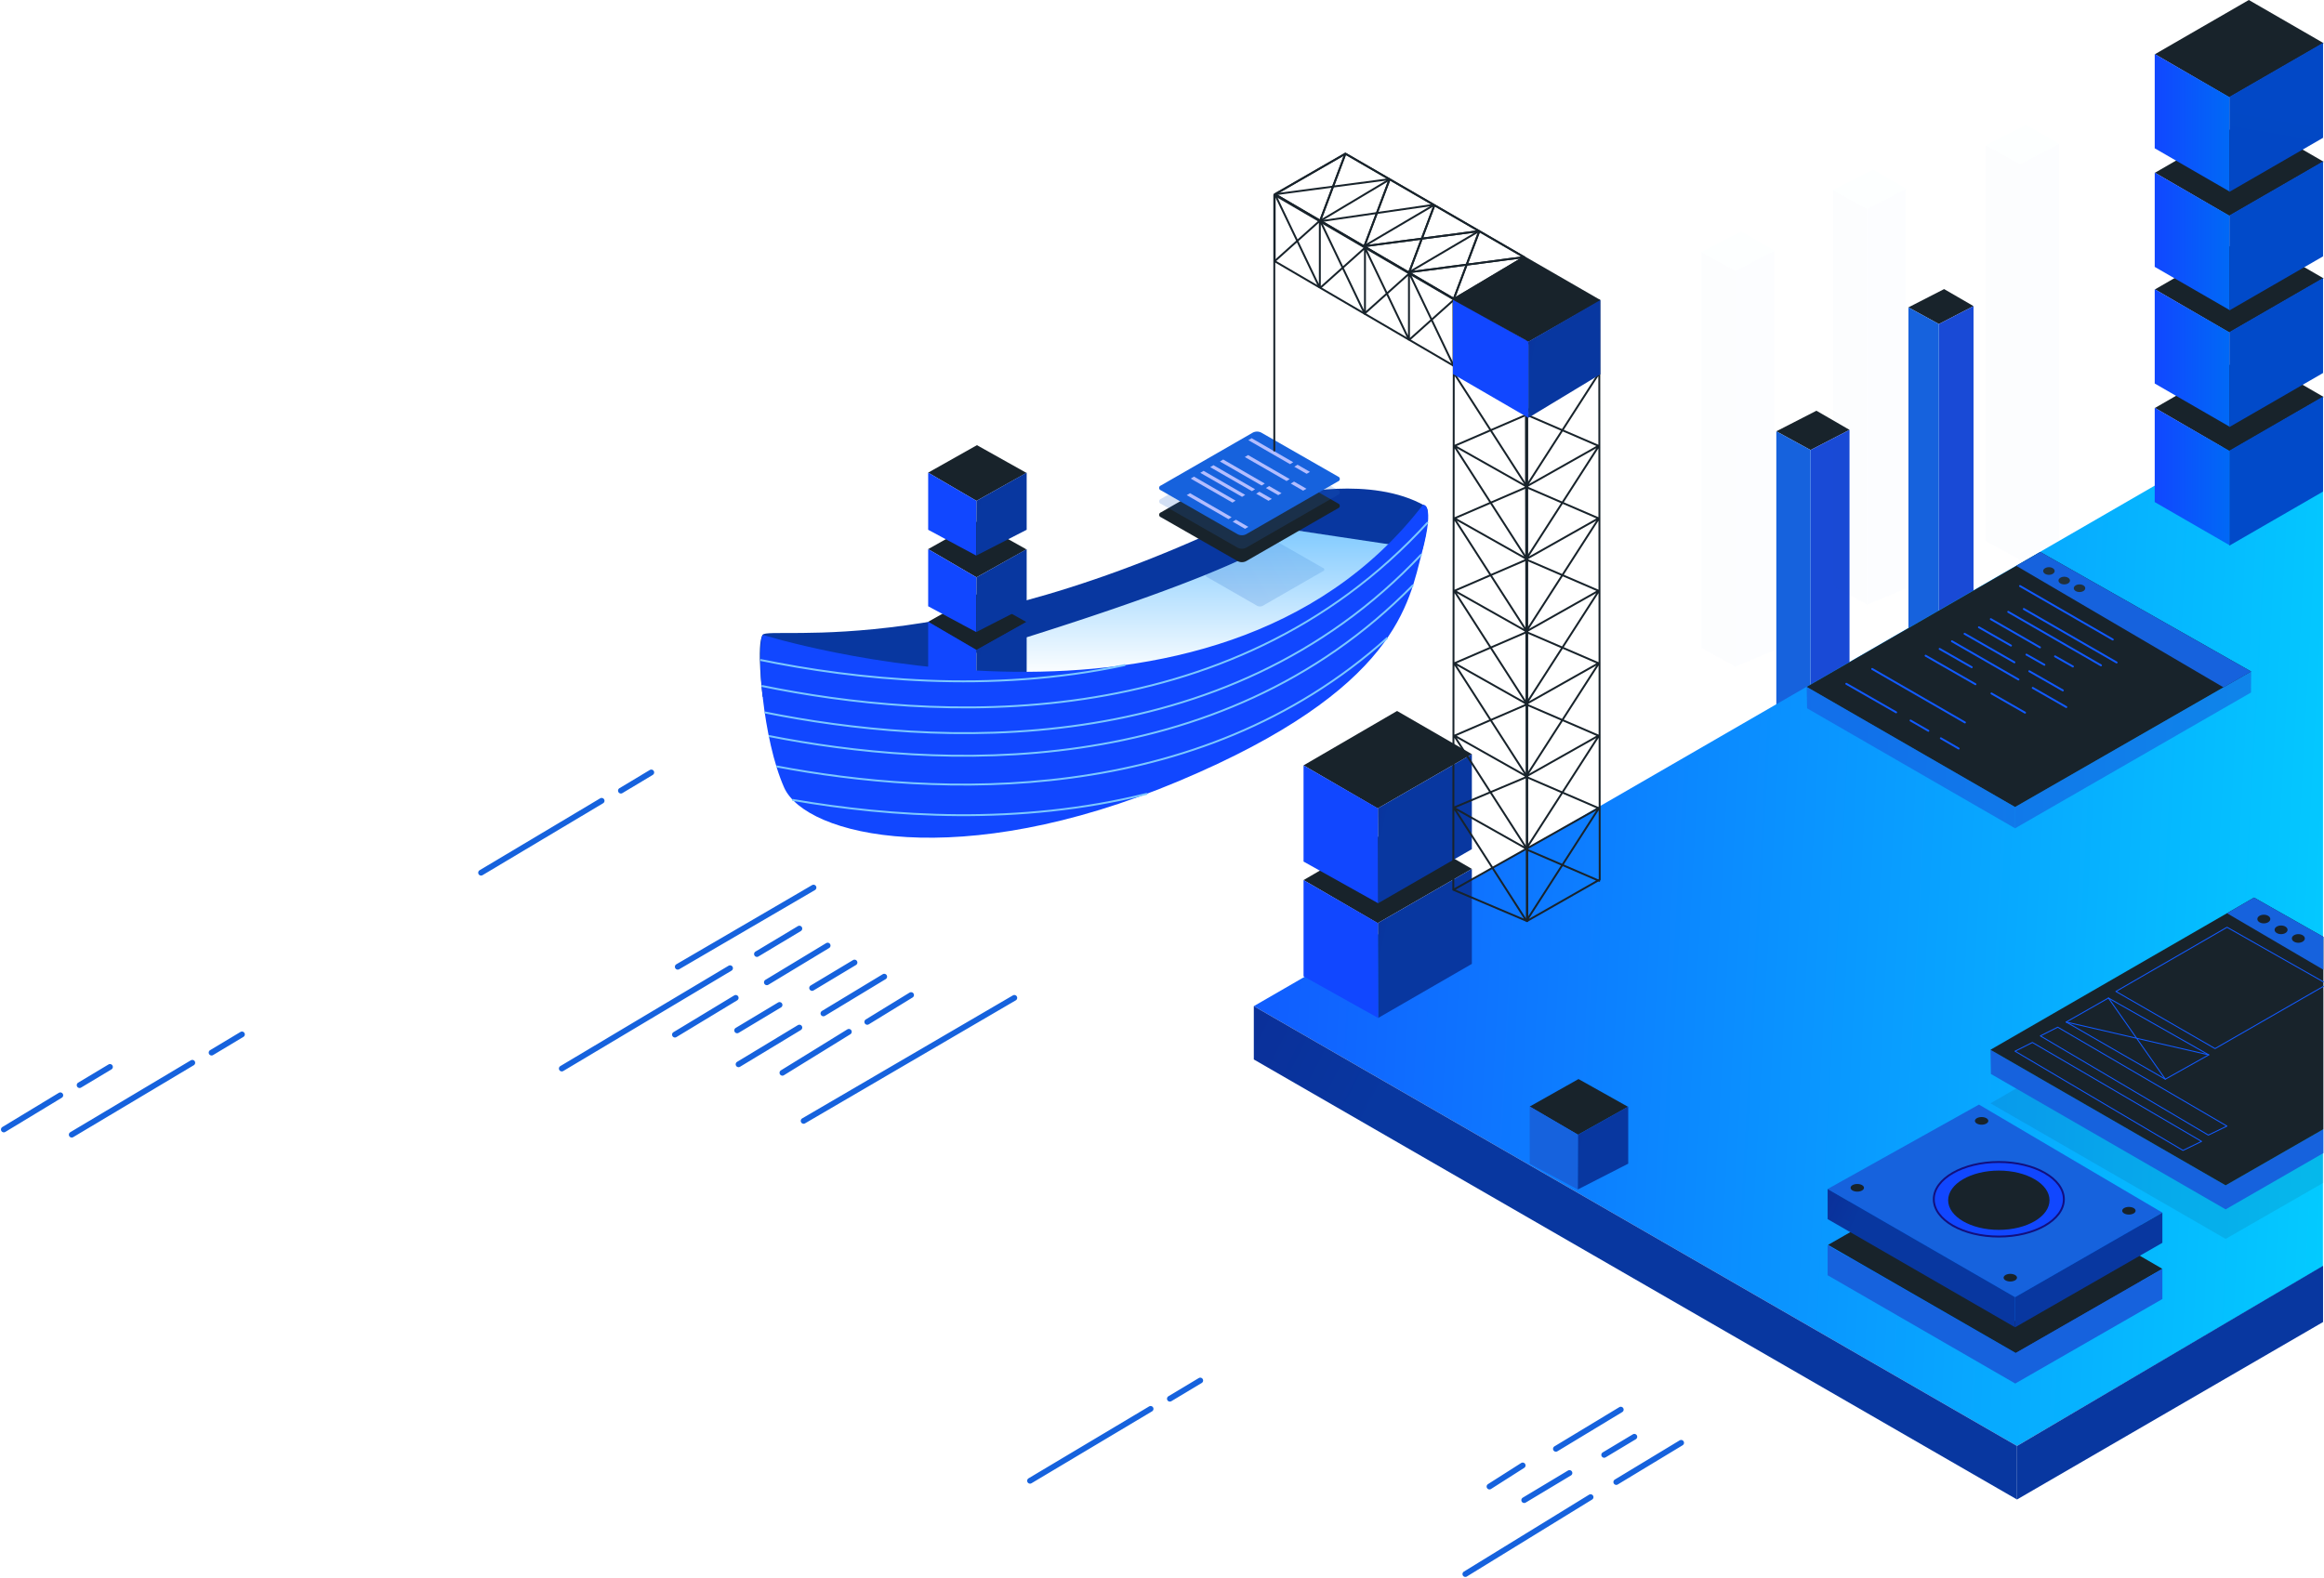 <svg xmlns="http://www.w3.org/2000/svg" xmlns:xlink="http://www.w3.org/1999/xlink" width="1215" height="825" fill="none" viewBox="0 0 1215 825">
  <path fill="#18232B" d="M1016.39 151.18l-18.65 9.56 15.91 8.71 18.12-9.37-15.38-8.9z"/>
  <path fill="url(#paint0_linear)" d="M1031.77 160.08l-18.12 9.37v184.08l18.12-7.6V160.08z"/>
  <path fill="#1662DD" d="M997.74 160.74l15.91 8.71v184.06l-15.91-8.7V160.74z"/>
  <path fill="#18232B" d="M949.64 214.79l-20.97 10.76 17.9 9.79 20.37-10.54-17.3-10.01z"/>
  <path fill="url(#paint1_linear)" d="M966.94 224.8l-20.37 10.54v207.04l20.37-8.55V224.8z"/>
  <path fill="#1662DD" d="M928.67 225.55l17.9 9.79v207.02l-17.9-9.79V225.55z"/>
  <g opacity=".1">
    <path fill="#0FF" d="M979.27 88.7L958.3 99.45l17.89 9.8 20.38-10.54-17.3-10.01z" opacity=".1"/>
    <path fill="url(#paint2_linear)" d="M996.569 98.71l-20.38 10.54v207.04l20.38-8.55V98.71z" opacity=".1"/>
    <path fill="url(#paint3_linear)" d="M958.3 99.45l17.89 9.8v207.02l-17.89-9.79V99.45z" opacity=".1"/>
  </g>
  <g opacity=".1">
    <path fill="#0FF" d="M1059.2 65.27l-20.97 10.76 17.89 9.79 20.38-10.54-17.3-10.01z" opacity=".1"/>
    <path fill="url(#paint4_linear)" d="M1076.5 75.28l-20.38 10.54v207.039l20.38-8.55V75.279z" opacity=".1"/>
    <path fill="url(#paint5_linear)" d="M1038.23 76.03l17.89 9.79v207.019l-17.89-9.79V76.029z" opacity=".1"/>
  </g>
  <g opacity=".1">
    <path fill="#0FF" d="M910.37 121.08l-20.97 10.76 17.89 9.79 20.38-10.54-17.3-10.01z" opacity=".1"/>
    <path fill="url(#paint6_linear)" d="M927.67 131.09l-20.38 10.54v207.04l20.38-8.54V131.09z" opacity=".1"/>
    <path fill="url(#paint7_linear)" d="M889.4 131.84l17.89 9.79v207.02l-17.89-9.79V131.84z" opacity=".1"/>
  </g>
  <path fill="url(#pattern0)" fill-opacity=".4" d="M380.58 299.62h385.44v198.72H380.58z"/>
  <path fill="url(#paint8_linear)" d="M674.02 258.79l2.48 19.38s-110.61 79.18-277.79 86.25c0 0-3.33-27.45 0-32.44 3.33-4.99 104.39 16.22 275.31-73.19z"/>
  <path fill="url(#paint9_linear)" d="M736.4 285.41s-84.84 94-178.83 91.91c-93.99-2.09-132.66-11.23-132.66-11.23S556.1 330.7 630.5 300.52c15.16-6.16 28-12.09 36.81-17.47a59.814 59.814 0 008.4-6l60.69 8.36z"/>
  <path fill="url(#paint10_linear)" d="M674.02 258.79s42.84-10.4 71.12 5.82c3.76 2.16-1.46 22.66-1.46 22.66l-68-10.19s-2.9-15.8-1.66-18.29z"/>
  <path stroke="#1662DD" stroke-linecap="round" stroke-linejoin="round" stroke-width="3" d="M854.45 751.37l-15.78 9.47M820.53 770.31l-23.67 14.2M878.91 754.53l-33.92 20.51M831.57 782.93l-65.48 40.24M847.35 737.17l-33.92 20.51M796.07 766.36l-17.36 11.05M340.5 403.95l-15.89 9.53M314.54 418.78l-63.04 37.61M627.5 721.95l-15.89 9.53M601.54 736.78l-63.04 37.61M126.5 540.95l-15.89 9.53M100.54 555.78L37.5 593.39M57.5 557.95l-15.89 9.53M31.54 572.78L2 590.67"/>
  <path fill="url(#paint11_linear)" d="M691.66 298.7l-31.52 18.13a3.195 3.195 0 01-2.86 0l-26.33-15.13c-.56-.32-.72-.78-.48-1.18 15.16-6.16 28-12.09 36.81-17.47L691.66 297a.868.868 0 010 1.7z" opacity=".2"/>
  <path fill="url(#paint12_linear)" d="M654.78 260.97l-.88-.5a1.327 1.327 0 00-1.24 0l-.48.29a.391.391 0 000 .73l.86.49a1.365 1.365 0 001.24 0l.5-.29a.386.386 0 00.24-.36.39.39 0 00-.24-.36z"/>
  <path fill="url(#paint13_linear)" d="M1214.63 662.12l-160.13 94.05-399-230 534.32-308.8 24.68 13.94-.06 430.86"/>
  <path fill="url(#paint14_linear)" d="M1054.5 784.17l-399-230.12v-27.88l399 230v28z"/>
  <path fill="url(#paint15_linear)" d="M1054.5 756.17v28l160-92.8v-29.42l-160 94.22z"/>
  <path fill="#18232B" d="M746.5 474.59a.453.453 0 00.25-.07l1.73-1a.49.49 0 00.19-.68.512.512 0 00-.69-.18l-1.73 1a.497.497 0 00-.228.56.498.498 0 00.478.37zM1165.54 235.96l-38.91-22.62L1175.7 185l39.1 22.57-49.26 28.39z"/>
  <path fill="url(#paint16_linear)" d="M1165.5 235.68v49.68l49-28.29v-49.68l-49 28.29z"/>
  <path fill="url(#paint17_linear)" d="M1126.5 213.25v49.31l39 22.51v-49.31l-39-22.51z"/>
  <path fill="#18232B" d="M1165.54 173.96l-38.91-22.62L1175.7 123l39.1 22.57-49.26 28.39z"/>
  <path fill="url(#paint18_linear)" d="M1165.5 173.68v49.68l49-28.29v-49.68l-49 28.29z"/>
  <path fill="url(#paint19_linear)" d="M1126.5 151.25v49.31l39 22.51v-49.31l-39-22.51z"/>
  <path fill="#18232B" d="M1165.54 112.96l-38.91-22.62L1175.7 62l39.1 22.57-49.26 28.39z"/>
  <path fill="url(#paint20_linear)" d="M1165.5 112.68v49.68l49-28.29V84.39l-49 28.29z"/>
  <path fill="url(#paint21_linear)" d="M1126.5 90.25v49.31l39 22.51v-49.31l-39-22.51z"/>
  <path fill="#18232B" d="M1165.54 50.96l-38.91-22.62L1175.7 0l39.1 22.57-49.26 28.39z"/>
  <path fill="url(#paint22_linear)" d="M1165.5 50.68v49.68l49-28.29V22.39l-49 28.29z"/>
  <path fill="url(#paint23_linear)" d="M1126.5 28.25v49.31l39 22.52V50.76l-39-22.51z"/>
  <path fill="#18232B" d="M720.24 482.78l-38.74-22.53 48.9-28.44 39.1 22.58-49.26 28.39z"/>
  <path fill="url(#paint24_linear)" d="M720.34 482.71l.16 49.65 49-28.29v-49.68l-49.16 28.32z"/>
  <path fill="#1147FF" d="M681.5 460.25v50.31l39 21.8-.16-49.65-38.84-22.46z"/>
  <path stroke="#1662DD" stroke-linecap="round" stroke-linejoin="round" stroke-width="3" d="M425.31 464.17l-70.98 41.41M530.3 521.84l-110.17 64.33M417.92 485.61l-22.19 13.31M446.75 503.36l-22.18 13.31M407.56 525.54l-22.18 13.31M462.281 510.75l-31.801 19.23M417.92 537.37l-31.8 19.22M476.33 520.36l-22.92 14.05M443.79 539.59l-34.75 21.44M432.7 494.49l-31.79 19.22M384.64 521.84l-31.79 19.23M381.68 506.32l-87.98 52.49"/>
  <path fill="url(#paint25_linear)" d="M1032.62 619.59l97.64 56.68-76.62 44.01-97.84-56.49 76.82-44.2z"/>
  <path fill="url(#paint26_linear)" d="M1032.62 607.02l97.64 56.68-76.62 44-97.84-56.48 76.82-44.2z"/>
  <path fill="url(#paint27_linear)" d="M1032.86 606.87l97.64 56.68-76.62 44.01-98.14-56.55 77.12-44.14z"/>
  <path fill="#1662DD" d="M1130.5 663.55v15.79l-77 44.23v-15.8l77-44.22zM955.5 651.16v15.74l98 56.58v-15.74l-98-56.58z"/>
  <path fill="url(#paint28_linear)" d="M1032.61 590.229l97.64 56.68-76.62 44-97.84-56.479 76.82-44.201z"/>
  <path fill="#1662DD" d="M1034.61 577.65l95.89 56.5-77 44.22-98-56.57 79.11-44.15z"/>
  <path fill="url(#paint29_linear)" d="M1130.5 634.15v15.79l-77 44.18v-15.75l77-44.22z"/>
  <path fill="url(#paint30_linear)" d="M955.5 621.8v15.74l98 56.58v-15.75l-98-56.57z"/>
  <path fill="url(#paint31_linear)" d="M1045.5 646.7c18.78 0 34-8.73 34-19.5 0-10.769-15.22-19.5-34-19.5s-34 8.731-34 19.5c0 10.77 15.22 19.5 34 19.5z"/>
  <path stroke="#120F7E" stroke-miterlimit="10" d="M1045 646.67c18.78 0 34-8.731 34-19.5 0-10.77-15.22-19.5-34-19.5s-34 8.73-34 19.5c0 10.769 15.22 19.5 34 19.5z"/>
  <path fill="#18232B" d="M1045 643.17c14.64 0 26.5-6.94 26.5-15.5 0-8.56-11.86-15.5-26.5-15.5s-26.5 6.94-26.5 15.5c0 8.56 11.86 15.5 26.5 15.5zM1036 588.17c1.93 0 3.5-.896 3.5-2 0-1.105-1.57-2-3.5-2s-3.5.895-3.5 2c0 1.104 1.57 2 3.5 2zM971 623.17c1.933 0 3.5-.896 3.5-2 0-1.105-1.567-2-3.5-2s-3.5.895-3.5 2c0 1.104 1.567 2 3.5 2zM1051 670.17c1.93 0 3.5-.896 3.5-2 0-1.105-1.57-2-3.5-2s-3.5.895-3.5 2c0 1.104 1.57 2 3.5 2z"/>
  <path fill="url(#paint32_linear)" d="M1113 635.17c1.93 0 3.5-.896 3.5-2 0-1.105-1.57-2-3.5-2s-3.5.895-3.5 2c0 1.104 1.57 2 3.5 2z"/>
  <path fill="#18232B" d="M510.75 310.8l-25.5 14.37 25.25 14.75 26.13-14.62-25.88-14.5z"/>
  <path fill="url(#paint33_linear)" d="M485.25 325.17v29.88l25.13 13.5.12-28.63-25.25-14.75z"/>
  <path fill="url(#paint34_linear)" d="M536.75 325.17v29.88l-26.37 13.5.12-28.63 26.25-14.75z"/>
  <path fill="#18232B" d="M510.75 272.8l-25.5 14.37 25.25 14.75 26.13-14.62-25.88-14.5z"/>
  <path fill="url(#paint35_linear)" d="M485.25 287.17v29.88l25.13 13.5.12-28.63-25.25-14.75z"/>
  <path fill="url(#paint36_linear)" d="M536.75 287.17v29.88l-26.37 13.5.12-28.63 26.25-14.75z"/>
  <path fill="#18232B" d="M510.75 232.8l-25.5 14.37 25.25 14.75 26.13-14.62-25.88-14.5z"/>
  <path fill="url(#paint37_linear)" d="M485.25 247.17v29.88l25.13 13.5.12-28.63-25.25-14.75z"/>
  <path fill="url(#paint38_linear)" d="M536.75 247.17v29.88l-26.37 13.5.12-28.63 26.25-14.75z"/>
  <path fill="url(#paint39_linear)" d="M398.71 331.98s235.85 74.23 345.23-68c0 0 6.47-1.28-.47 24.75-7 26.33-12.47 71.53-127.25 119.77-114.78 48.24-195.05 28.7-206.28 3.33-11.23-25.37-14.56-71.53-11.23-79.85z"/>
  <path stroke="#7CC8FF" stroke-miterlimit="10" d="M398.18 358.7c88.48 18.16 244.32 28.6 348.32-85.56M399.78 372.56c87.94 17.72 240.15 27.17 343.39-82.69M401.91 384.89c87.12 17.16 234.69 25.45 336.87-78.93M405.89 400.79c83.9 15.86 219.84 22.34 319.46-67.24"/>
  <path stroke="#7CC8FF" stroke-linecap="round" stroke-linejoin="round" d="M414.5 418.34c50.81 8.82 118.26 13.47 184.92-3.16"/>
  <path stroke="#7CC8FF" stroke-miterlimit="10" d="M397.5 345.13c49.52 10.13 120 17.81 190.73 2.65h.06"/>
  <path fill="#18232B" d="M1176.92 351.17l-14.46 8.29-108.96 62.59-108.96-62.84 109.59-63.29 12.54-7.25 110.25 62.5z"/>
  <path fill="#1662DD" d="M1176.92 351.17l-14.46 8.29-108.33-63.54 12.54-7.25 110.25 62.5z"/>
  <path stroke="#115AFF" stroke-linecap="round" stroke-linejoin="round" d="M1058.07 318.47l48.5 27.98M1056.07 306.47l48.5 27.98M1049.91 319.97l48.5 27.98M978.78 349.83l48.5 27.98M1040.8 323.78l25.71 14.77M1020.48 335.35l34.78 20M1034.59 328.04l16.76 9.57M1014.06 339.35l16.77 9.57M998.85 376.8l9.31 5.38M1014.69 386.08l9.31 5.38"/>
  <path stroke="#115AFF" stroke-linecap="round" stroke-miterlimit="10" d="M1027.09 331.439l26.06 14.93M1074.37 343.24l9.37 5.32"/>
  <path stroke="#115AFF" stroke-linecap="round" stroke-linejoin="round" d="M1059.44 342.34l9.38 5.32M1060.92 351.02l17.55 10.04"/>
  <path stroke="#115AFF" stroke-linecap="round" stroke-miterlimit="10" d="M1062.72 359.729l17.55 10.04"/>
  <path stroke="#115AFF" stroke-linecap="round" stroke-linejoin="round" d="M1041.15 362.65l17.55 10.04"/>
  <path stroke="#115AFF" stroke-linecap="round" stroke-miterlimit="10" d="M1006.72 342.9l26.06 14.93M965.25 357.59l26.06 14.93"/>
  <path fill="#21313B" d="M1071.19 300.61c1.66 0 3-.895 3-2 0-1.104-1.34-2-3-2s-3 .896-3 2c0 1.105 1.34 2 3 2zM1079.19 305.61c1.66 0 3-.895 3-2 0-1.104-1.34-2-3-2s-3 .896-3 2c0 1.105 1.34 2 3 2zM1087.19 309.61c1.66 0 3-.895 3-2 0-1.104-1.34-2-3-2s-3 .896-3 2c0 1.105 1.34 2 3 2z"/>
  <path fill="url(#paint40_linear)" d="M1053.5 422.05v11.12l123.33-71 .09-11-123.42 70.88z" opacity=".5"/>
  <path fill="url(#paint41_linear)" d="M1053.5 422.05v11.12l-108.75-62.75-.21-11.21 108.96 62.84z" opacity=".5"/>
  <path fill="url(#paint42_linear)" d="M1214.67 541.47v-23.53l-36.24-20.55-14.15 8.19-123.66 71.41 122.95 70.9 51.1-29.35V541.47z" opacity=".1"/>
  <path fill="#1662DD" d="M1214.67 590.55v12.48l-51.1 29.42v-12.56l51.1-29.34zM1163.57 619.89v12.56l-122.71-70.81-.23-12.65 122.94 70.9z"/>
  <path fill="#18232B" d="M654.99 240.29l-48.09 27.68a1.32 1.32 0 000 2.5l40.19 23a4.853 4.853 0 004.36 0l48.1-27.68a1.32 1.32 0 000-2.5l-40.18-23a4.874 4.874 0 00-4.38 0z"/>
  <path fill="url(#paint43_linear)" d="M654.99 233.26l-48.09 27.67a1.33 1.33 0 000 2.51l40.19 23a4.844 4.844 0 004.36 0l48.1-27.67a1.316 1.316 0 00.896-1.25 1.322 1.322 0 00-.896-1.25l-40.18-23a4.878 4.878 0 00-4.38-.01z" opacity=".2"/>
  <path fill="#1662DD" d="M654.99 226.23L606.9 253.9a1.317 1.317 0 00-.649 2.019c.161.224.388.392.649.481l40.19 23a4.854 4.854 0 004.36 0l48.1-27.67a1.316 1.316 0 00.911-1.255 1.321 1.321 0 00-.911-1.255l-40.18-23a4.835 4.835 0 00-4.38.01z"/>
  <path fill="url(#paint44_linear)" d="M654.35 229.15l-1.72 1.03 21.83 12.56 1.65-1.02-21.76-12.57z"/>
  <path fill="url(#paint45_linear)" d="M684.86 246.77l-6.48-3.74-1.72 1.03 6.46 3.72 1.74-1.01z"/>
  <path fill="url(#paint46_linear)" d="M652.51 237.97l-1.72 1.03 21.83 12.56 1.65-1.02-21.76-12.57z"/>
  <path fill="url(#paint47_linear)" d="M683.02 255.59l-6.48-3.74-1.72 1.03 6.46 3.72 1.74-1.01z"/>
  <path fill="url(#paint48_linear)" d="M639.49 240.3l-1.72 1.04 21.829 12.56 1.641-1.03-21.75-12.57z"/>
  <path fill="url(#paint49_linear)" d="M669.99 257.92l-6.47-3.74-1.72 1.04 6.46 3.71 1.73-1.01z"/>
  <path fill="url(#paint50_linear)" d="M622.14 257.91l-1.72 1.03 21.83 12.56 1.64-1.02-21.75-12.57z"/>
  <path fill="url(#paint51_linear)" d="M652.64 275.53l-6.48-3.74-1.71 1.03 6.46 3.72 1.73-1.01z"/>
  <path fill="url(#paint52_linear)" d="M634.41 243.27l-1.71 1.03 21.82 12.56 1.65-1.02-21.76-12.57z"/>
  <path fill="url(#paint53_linear)" d="M664.92 260.89l-6.48-3.74-1.72 1.03 6.46 3.72 1.74-1.01z"/>
  <path fill="url(#paint54_linear)" d="M629.25 246.229l-1.72 1.041 21.83 12.559 1.64-1.03-21.75-12.57z"/>
  <path fill="url(#paint55_linear)" d="M624.22 249.24l-1.72 1.04 21.83 12.56 1.64-1.03-21.75-12.57z"/>
  <path stroke="#18232B" stroke-miterlimit="10" d="M690.02 115.62l36.689-21.91M749.44 107.35l-36.879 21.72M773.19 120.86l-36.879 21.73"/>
  <path stroke="#18232B" stroke-linecap="round" stroke-linejoin="round" d="M666.54 101.59l93.64 54.76 36.71-21.85-93.5-54.13-36.85 21.22z"/>
  <path stroke="#18232B" stroke-miterlimit="10" d="M703.39 80.37l-13.21 35.09M726.51 93.72l-13.22 35.1M749.9 107.36l-13.211 35.1M773.3 121.1l-13.21 35.1M666.54 101.59l60.01-7.91M690.4 115.68l59.17-8.58M713.24 128.77l60.01-7.91M736.45 142.41l60.01-7.91"/>
  <path stroke="#18232B" stroke-linecap="round" stroke-linejoin="round" d="M666.54 101.59l93.64 54.76 36.71-21.85-93.5-54.13-36.85 21.22z"/>
  <path stroke="#18232B" stroke-miterlimit="10" d="M703.39 80.37l-13.21 35.09M726.51 93.72l-13.22 35.1M749.9 107.36l-13.211 35.1M773.3 121.1l-13.21 35.1M713.24 128.77l60.01-7.91M736.45 142.41l60.01-7.91"/>
  <path stroke="#18232B" stroke-linecap="round" stroke-linejoin="round" d="M759.9 156.48l.09 34.81-93.59-54.7v-34.63l93.5 54.52z"/>
  <path stroke="#18232B" stroke-miterlimit="10" d="M690.02 115.62v34.7M713.61 129.45v34.7M736.62 142.81v34.7M666.54 101.59l23.32 48.73M666.4 136.59l23.61-21.17M690.29 115.61l23.32 48.73M690.15 150.609l23.61-21.17M713.4 129.12l23.32 48.74M713.26 164.12l23.61-21.17M736.77 142.82l23.319 48.74M736.62 177.82l23.62-21.17"/>
  <path stroke="#18232B" stroke-linecap="round" stroke-linejoin="round" d="M666.21 101.92V235.6"/>
  <path fill="url(#paint56_linear)" d="M1214.67 513.47v-23.53l-36.24-20.55-14.15 8.19-123.66 71.41 122.95 70.9 51.1-29.35V513.47z"/>
  <path stroke="#115AFF" stroke-linecap="round" stroke-linejoin="round" stroke-width=".5" d="M1214.67 515.84l-56.63 32.53-51.83-29.89 58.09-33.56 50.37 28.55M1132.04 564.37l-51.83-29.89 22.09-12.56 52.45 29.73-22.71 12.72z"/>
  <path stroke="url(#paint57_linear)" stroke-linecap="round" stroke-linejoin="round" stroke-width=".5" d="M1154.54 593.62l-87.83-51.89 9.09-4.56 88.45 51.73-9.71 4.72z"/>
  <path stroke="url(#paint58_linear)" stroke-linecap="round" stroke-linejoin="round" stroke-width=".5" d="M1141.29 601.62l-87.83-51.89 9.09-4.56L1151 596.9l-9.71 4.72z"/>
  <path stroke="#115AFF" stroke-linecap="round" stroke-linejoin="round" stroke-width=".5" d="M1102.3 521.92l29.74 42.45M1154.75 551.649l-74.54-17.17"/>
  <path fill="#1662DD" d="M1214.67 489.94v17.19l-50.39-29.55 14.15-8.19 36.24 20.55z"/>
  <path fill="#18232B" d="M1183.54 482.88c1.87 0 3.39-1.011 3.39-2.26 0-1.248-1.52-2.26-3.39-2.26s-3.39 1.012-3.39 2.26c0 1.249 1.52 2.26 3.39 2.26zM1192.56 488.52c1.87 0 3.39-1.012 3.39-2.26 0-1.248-1.52-2.26-3.39-2.26s-3.39 1.012-3.39 2.26c0 1.248 1.52 2.26 3.39 2.26zM1201.59 493.03c1.87 0 3.39-1.012 3.39-2.26 0-1.248-1.52-2.26-3.39-2.26s-3.39 1.012-3.39 2.26c0 1.248 1.52 2.26 3.39 2.26zM825.25 564.3l-25.5 14.37L825 593.42l26.13-14.62-25.88-14.5z"/>
  <path fill="#1662DD" d="M799.75 578.67v29.88l25.13 13.5.12-28.63-25.25-14.75z"/>
  <path fill="url(#paint59_linear)" d="M851.25 578.67v29.88l-26.37 13.5.12-28.63 26.25-14.75z"/>
  <path fill="#18232B" d="M720.24 422.78l-38.74-22.53 48.9-28.44 39.1 22.58-49.26 28.39z"/>
  <path fill="url(#paint60_linear)" d="M720.34 422.71l.16 49.65 49-28.29v-49.68l-49.16 28.32z"/>
  <path fill="url(#paint61_linear)" d="M681.5 400.25v50.31l39 21.8-.16-49.65-38.84-22.46z"/>
  <path stroke="#18232B" stroke-linecap="round" stroke-linejoin="round" d="M760.06 157.11l38.39 21.73v302.87l-38.65-16.42.26-308.18zM760.18 233.02l38.27 21.6M760.18 270.91l38.27 21.6M760.18 308.8l38.27 21.6M760.18 346.689l38.27 21.6M760.18 384.58l38.27 21.6M760.18 422.47l38.27 21.6M798.45 178.84l-38.36 16.58M798.07 216.26l-38.009-59.14M798.45 216.729l-38.36 16.581M760.061 195.01l38.009 59.14M798.45 254.62l-38.36 16.58M760.061 232.9l38.009 59.14M798.45 292.51l-38.36 16.58M760.061 270.79l38.009 59.14M798.45 330.4l-38.36 16.58M760.061 308.68l38.009 59.14M798.45 368.29l-38.36 16.58M760.061 346.57l38.009 59.14M798.45 406.18l-38.389 16.17M760.061 384.46l38.009 59.14M798.2 443.75l-38.11 21.44M760.061 422.35l37.629 58.66"/>
  <path stroke="#18232B" stroke-linecap="round" stroke-linejoin="round" d="M836.089 157.11l-38.4 21.73.601 302.83 38.049-21.69-.25-302.87zM835.959 233.02l-38.27 21.6M835.959 270.91l-38.27 21.6M835.959 308.8l-38.27 21.6M835.959 346.689l-38.27 21.6M835.959 384.58l-38.27 21.6M835.959 422.47l-38.27 21.6M797.689 178.84l38.371 16.58M836.09 157.12l-38.02 59.14M797.689 216.729l38.371 16.581M836.09 195.01l-38.02 59.14M797.689 254.62l38.371 16.58M836.09 232.9l-38.02 59.14M797.689 292.51l38.371 16.58M836.09 270.79l-38.02 59.14M797.689 330.4l38.371 16.58M836.09 308.68l-38.02 59.14M797.689 368.29l38.371 16.58M836.09 346.57l-38.02 59.14M797.689 406.18l38.371 16.58M836.09 384.46l-38.02 59.14M797.689 444.07l38.371 16.58M836.09 422.35l-38.02 59.14"/>
  <path fill="#18232B" d="M759.62 156.8l39.4 21.86 37.66-21.77-39.73-22.92-37.33 22.83z"/>
  <path fill="url(#paint62_linear)" d="M836.68 156.89l.009 38.83-37.669 22.78v-39.84l37.66-21.77z"/>
  <path fill="url(#paint63_linear)" d="M759.61 156.79v38.83l39.41 22.88v-39.84l-39.41-21.87z"/>
  <defs>
    <linearGradient id="paint0_linear" x1="25006.7" x2="25006.7" y1="74152.8" y2="107906" gradientUnits="userSpaceOnUse">
      <stop stop-color="#194AD6"/>
      <stop offset="1" stop-color="#191F80"/>
    </linearGradient>
    <linearGradient id="paint1_linear" x1="27918.9" x2="27918.9" y1="83447" y2="121410" gradientUnits="userSpaceOnUse">
      <stop stop-color="#194AD6"/>
      <stop offset="1" stop-color="#191F80"/>
    </linearGradient>
    <linearGradient id="paint2_linear" x1="28955.5" x2="28955.5" y1="56578.1" y2="93786.5" gradientUnits="userSpaceOnUse">
      <stop stop-color="#0078FF"/>
      <stop offset="1" stop-color="#191F80"/>
    </linearGradient>
    <linearGradient id="paint3_linear" x1="25176.7" x2="25176.7" y1="55692.1" y2="93522.9" gradientUnits="userSpaceOnUse">
      <stop stop-color="#194AD6"/>
      <stop offset="1" stop-color="#191F80"/>
    </linearGradient>
    <linearGradient id="paint4_linear" x1="30664.4" x2="30664.4" y1="51459" y2="88667.3" gradientUnits="userSpaceOnUse">
      <stop stop-color="#0078FF"/>
      <stop offset="1" stop-color="#191F80"/>
    </linearGradient>
    <linearGradient id="paint5_linear" x1="26686.6" x2="26686.6" y1="50588.4" y2="88417.4" gradientUnits="userSpaceOnUse">
      <stop stop-color="#194AD6"/>
      <stop offset="1" stop-color="#191F80"/>
    </linearGradient>
    <linearGradient id="paint6_linear" x1="27482.4" x2="27482.4" y1="63657.9" y2="100866" gradientUnits="userSpaceOnUse">
      <stop stop-color="#0078FF"/>
      <stop offset="1" stop-color="#191F80"/>
    </linearGradient>
    <linearGradient id="paint7_linear" x1="23875.2" x2="23875.2" y1="62744.4" y2="100573" gradientUnits="userSpaceOnUse">
      <stop stop-color="#194AD6"/>
      <stop offset="1" stop-color="#191F80"/>
    </linearGradient>
    <linearGradient id="paint8_linear" x1="180.471" x2="365.862" y1="204.006" y2="367.582" gradientUnits="userSpaceOnUse">
      <stop stop-color="#141180"/>
      <stop offset="1" stop-color="#0837A0"/>
    </linearGradient>
    <linearGradient id="paint9_linear" x1="580.66" x2="580.66" y1="273.58" y2="353.97" gradientUnits="userSpaceOnUse">
      <stop stop-color="#7CC8FF"/>
      <stop offset="1" stop-color="#fff"/>
    </linearGradient>
    <linearGradient id="paint10_linear" x1="617.215" x2="671.439" y1="239.033" y2="280.503" gradientUnits="userSpaceOnUse">
      <stop stop-color="#141180"/>
      <stop offset="1" stop-color="#0837A0"/>
    </linearGradient>
    <linearGradient id="paint11_linear" x1="683.69" x2="639.59" y1="285.97" y2="312.5" gradientUnits="userSpaceOnUse">
      <stop stop-color="#3580D5"/>
      <stop offset="1" stop-color="#2466C9"/>
    </linearGradient>
    <linearGradient id="paint12_linear" x1="654.88" x2="652.39" y1="262.17" y2="260.51" gradientUnits="userSpaceOnUse">
      <stop stop-color="#D0D2FF"/>
      <stop offset="1" stop-color="#B3BDFF"/>
    </linearGradient>
    <linearGradient id="paint13_linear" x1="643.91" x2="1320.45" y1="460.79" y2="497.54" gradientUnits="userSpaceOnUse">
      <stop stop-color="#115AFF"/>
      <stop offset="1" stop-color="#01DDFF"/>
    </linearGradient>
    <linearGradient id="paint14_linear" x1="345.81" x2="717.8" y1="392.36" y2="584.35" gradientUnits="userSpaceOnUse">
      <stop stop-color="#141180"/>
      <stop offset="1" stop-color="#0837A0"/>
    </linearGradient>
    <linearGradient id="paint15_linear" x1="930.314" x2="1088.94" y1="598.562" y2="667.864" gradientUnits="userSpaceOnUse">
      <stop stop-color="#141180"/>
      <stop offset="1" stop-color="#0837A0"/>
    </linearGradient>
    <linearGradient id="paint16_linear" x1="78269" x2="79176.4" y1="32950.9" y2="27605.4" gradientUnits="userSpaceOnUse">
      <stop stop-color="#0F1E8A"/>
      <stop offset="1" stop-color="#014AC9"/>
    </linearGradient>
    <linearGradient id="paint17_linear" x1="1126.5" x2="1165.5" y1="249.16" y2="249.16" gradientUnits="userSpaceOnUse">
      <stop stop-color="#1147FF"/>
      <stop offset="1" stop-color="#0069F6"/>
    </linearGradient>
    <linearGradient id="paint18_linear" x1="78269" x2="79176.4" y1="28054.8" y2="22709.3" gradientUnits="userSpaceOnUse">
      <stop stop-color="#0F1E8A"/>
      <stop offset="1" stop-color="#014AC9"/>
    </linearGradient>
    <linearGradient id="paint19_linear" x1="1126.5" x2="1165.5" y1="24066.6" y2="24066.6" gradientUnits="userSpaceOnUse">
      <stop stop-color="#1147FF"/>
      <stop offset="1" stop-color="#0069F6"/>
    </linearGradient>
    <linearGradient id="paint20_linear" x1="78269" x2="79176.4" y1="23237.6" y2="17892.1" gradientUnits="userSpaceOnUse">
      <stop stop-color="#0F1E8A"/>
      <stop offset="1" stop-color="#014AC9"/>
    </linearGradient>
    <linearGradient id="paint21_linear" x1="1126.5" x2="1165.5" y1="19624.6" y2="19624.6" gradientUnits="userSpaceOnUse">
      <stop stop-color="#1147FF"/>
      <stop offset="1" stop-color="#0069F6"/>
    </linearGradient>
    <linearGradient id="paint22_linear" x1="78269" x2="79176.4" y1="18341.4" y2="12996" gradientUnits="userSpaceOnUse">
      <stop stop-color="#0F1E8A"/>
      <stop offset="1" stop-color="#014AC9"/>
    </linearGradient>
    <linearGradient id="paint23_linear" x1="1126.5" x2="1165.5" y1="15111.8" y2="15111.8" gradientUnits="userSpaceOnUse">
      <stop stop-color="#1147FF"/>
      <stop offset="1" stop-color="#0069F6"/>
    </linearGradient>
    <linearGradient id="paint24_linear" x1="682.184" x2="737.763" y1="413.951" y2="425.646" gradientUnits="userSpaceOnUse">
      <stop stop-color="#141180"/>
      <stop offset="1" stop-color="#0837A0"/>
    </linearGradient>
    <linearGradient id="paint25_linear" x1="955.8" x2="1130.26" y1="669.93" y2="669.93" gradientUnits="userSpaceOnUse">
      <stop stop-color="#0078FF"/>
      <stop offset="1" stop-color="#273FAD"/>
    </linearGradient>
    <linearGradient id="paint26_linear" x1="241274" x2="256439" y1="78330" y2="94142.2" gradientUnits="userSpaceOnUse">
      <stop stop-color="#0078FF"/>
      <stop offset="1" stop-color="#273FAD"/>
    </linearGradient>
    <linearGradient id="paint27_linear" x1="263660" x2="234922" y1="81414.6" y2="81757.3" gradientUnits="userSpaceOnUse">
      <stop stop-color="#7CC8FF"/>
      <stop offset="1" stop-color="#18232B"/>
    </linearGradient>
    <linearGradient id="paint28_linear" x1="235132" x2="265568" y1="79765" y2="79765" gradientUnits="userSpaceOnUse">
      <stop stop-color="#0078FF"/>
      <stop offset="1" stop-color="#273FAD"/>
    </linearGradient>
    <linearGradient id="paint29_linear" x1="993.735" x2="1070.54" y1="603.047" y2="635.959" gradientUnits="userSpaceOnUse">
      <stop stop-color="#141180"/>
      <stop offset="1" stop-color="#0837A0"/>
    </linearGradient>
    <linearGradient id="paint30_linear" x1="879.436" x2="975.494" y1="584.292" y2="627.732" gradientUnits="userSpaceOnUse">
      <stop stop-color="#141180"/>
      <stop offset="1" stop-color="#0837A0"/>
    </linearGradient>
    <linearGradient id="paint31_linear" x1="96075.5" x2="100699" y1="30755.9" y2="30755.9" gradientUnits="userSpaceOnUse">
      <stop stop-color="#1147FF"/>
      <stop offset="1" stop-color="#0069F6"/>
    </linearGradient>
    <linearGradient id="paint32_linear" x1="11581.5" x2="11630.5" y1="3747.17" y2="3747.17" gradientUnits="userSpaceOnUse">
      <stop stop-color="#18232B"/>
      <stop offset="1" stop-color="#0069F6"/>
    </linearGradient>
    <linearGradient id="paint33_linear" x1="22815.8" x2="22815.8" y1="20691.2" y2="22200" gradientUnits="userSpaceOnUse">
      <stop stop-color="#1147FF"/>
      <stop offset="1" stop-color="#0069F6"/>
    </linearGradient>
    <linearGradient id="paint34_linear" x1="489.912" x2="519.815" y1="302.671" y2="308.738" gradientUnits="userSpaceOnUse">
      <stop stop-color="#141180"/>
      <stop offset="1" stop-color="#0837A0"/>
    </linearGradient>
    <linearGradient id="paint35_linear" x1="22815.8" x2="22815.8" y1="19004.8" y2="20513.5" gradientUnits="userSpaceOnUse">
      <stop stop-color="#1147FF"/>
      <stop offset="1" stop-color="#0069F6"/>
    </linearGradient>
    <linearGradient id="paint36_linear" x1="489.912" x2="519.815" y1="264.671" y2="270.738" gradientUnits="userSpaceOnUse">
      <stop stop-color="#141180"/>
      <stop offset="1" stop-color="#0837A0"/>
    </linearGradient>
    <linearGradient id="paint37_linear" x1="22815.8" x2="22815.8" y1="17229.6" y2="18738.3" gradientUnits="userSpaceOnUse">
      <stop stop-color="#1147FF"/>
      <stop offset="1" stop-color="#0069F6"/>
    </linearGradient>
    <linearGradient id="paint38_linear" x1="489.912" x2="519.815" y1="224.671" y2="230.738" gradientUnits="userSpaceOnUse">
      <stop stop-color="#141180"/>
      <stop offset="1" stop-color="#0837A0"/>
    </linearGradient>
    <linearGradient id="paint39_linear" x1="334786" x2="334786" y1="70639.7" y2="94950.9" gradientUnits="userSpaceOnUse">
      <stop stop-color="#1147FF"/>
      <stop offset="1" stop-color="#0069F6"/>
    </linearGradient>
    <linearGradient id="paint40_linear" x1="171922" x2="187058" y1="50089.9" y2="36751.6" gradientUnits="userSpaceOnUse">
      <stop stop-color="#194AD6"/>
      <stop offset="1" stop-color="#191F80"/>
    </linearGradient>
    <linearGradient id="paint41_linear" x1="145169" x2="148972" y1="36594.4" y2="41306.4" gradientUnits="userSpaceOnUse">
      <stop stop-color="#194AD6"/>
      <stop offset="1" stop-color="#191F80"/>
    </linearGradient>
    <linearGradient id="paint42_linear" x1="274567" x2="266024" y1="90950.9" y2="115493" gradientUnits="userSpaceOnUse">
      <stop stop-color="#18232B"/>
      <stop offset="1" stop-color="#191F80"/>
    </linearGradient>
    <linearGradient id="paint43_linear" x1="101918" x2="97792.6" y1="21139.4" y2="25462.1" gradientUnits="userSpaceOnUse">
      <stop stop-color="#3580D5"/>
      <stop offset="1" stop-color="#2466C9"/>
    </linearGradient>
    <linearGradient id="paint44_linear" x1="25631.1" x2="25294.8" y1="5534.41" y2="5148.38" gradientUnits="userSpaceOnUse">
      <stop stop-color="#D0D2FF"/>
      <stop offset="1" stop-color="#B3BDFF"/>
    </linearGradient>
    <linearGradient id="paint45_linear" x1="9462.25" x2="9424.45" y1="2114.58" y2="2071.28" gradientUnits="userSpaceOnUse">
      <stop stop-color="#D0D2FF"/>
      <stop offset="1" stop-color="#B3BDFF"/>
    </linearGradient>
    <linearGradient id="paint46_linear" x1="25586.1" x2="25249.5" y1="5663.11" y2="5276.99" gradientUnits="userSpaceOnUse">
      <stop stop-color="#D0D2FF"/>
      <stop offset="1" stop-color="#B3BDFF"/>
    </linearGradient>
    <linearGradient id="paint47_linear" x1="9445.45" x2="9407.69" y1="2165.29" y2="2121.95" gradientUnits="userSpaceOnUse">
      <stop stop-color="#D0D2FF"/>
      <stop offset="1" stop-color="#B3BDFF"/>
    </linearGradient>
    <linearGradient id="paint48_linear" x1="25256.8" x2="24920" y1="5701.25" y2="5315.23" gradientUnits="userSpaceOnUse">
      <stop stop-color="#D0D2FF"/>
      <stop offset="1" stop-color="#B3BDFF"/>
    </linearGradient>
    <linearGradient id="paint49_linear" x1="9314.88" x2="9277.15" y1="2178.69" y2="2135.47" gradientUnits="userSpaceOnUse">
      <stop stop-color="#D0D2FF"/>
      <stop offset="1" stop-color="#B3BDFF"/>
    </linearGradient>
    <linearGradient id="paint50_linear" x1="24832.1" x2="24495.8" y1="5954.02" y2="5568.13" gradientUnits="userSpaceOnUse">
      <stop stop-color="#D0D2FF"/>
      <stop offset="1" stop-color="#B3BDFF"/>
    </linearGradient>
    <linearGradient id="paint51_linear" x1="9155.56" x2="9117.88" y1="2279.95" y2="2236.68" gradientUnits="userSpaceOnUse">
      <stop stop-color="#D0D2FF"/>
      <stop offset="1" stop-color="#B3BDFF"/>
    </linearGradient>
    <linearGradient id="paint52_linear" x1="25132.6" x2="24796.3" y1="5740.42" y2="5354.53" gradientUnits="userSpaceOnUse">
      <stop stop-color="#D0D2FF"/>
      <stop offset="1" stop-color="#B3BDFF"/>
    </linearGradient>
    <linearGradient id="paint53_linear" x1="9278.93" x2="9241.13" y1="2195.72" y2="2152.42" gradientUnits="userSpaceOnUse">
      <stop stop-color="#D0D2FF"/>
      <stop offset="1" stop-color="#B3BDFF"/>
    </linearGradient>
    <linearGradient id="paint54_linear" x1="25006.3" x2="24669.3" y1="5787.69" y2="5401.79" gradientUnits="userSpaceOnUse">
      <stop stop-color="#D0D2FF"/>
      <stop offset="1" stop-color="#B3BDFF"/>
    </linearGradient>
    <linearGradient id="paint55_linear" x1="24883.2" x2="24546.3" y1="5831.64" y2="5445.62" gradientUnits="userSpaceOnUse">
      <stop stop-color="#D0D2FF"/>
      <stop offset="1" stop-color="#B3BDFF"/>
    </linearGradient>
    <linearGradient id="paint56_linear" x1="217874" x2="282001" y1="105404" y2="103794" gradientUnits="userSpaceOnUse">
      <stop stop-color="#18232B"/>
      <stop offset="1" stop-color="#fff"/>
    </linearGradient>
    <linearGradient id="paint57_linear" x1="142788" x2="152351" y1="40685.5" y2="40685.5" gradientUnits="userSpaceOnUse">
      <stop stop-color="#115AFF"/>
      <stop offset="1" stop-color="#0837A0"/>
    </linearGradient>
    <linearGradient id="paint58_linear" x1="141483" x2="151046" y1="41145.1" y2="41145.1" gradientUnits="userSpaceOnUse">
      <stop stop-color="#115AFF"/>
      <stop offset="1" stop-color="#0837A0"/>
    </linearGradient>
    <linearGradient id="paint59_linear" x1="804.412" x2="834.315" y1="556.171" y2="562.238" gradientUnits="userSpaceOnUse">
      <stop stop-color="#141180"/>
      <stop offset="1" stop-color="#0837A0"/>
    </linearGradient>
    <linearGradient id="paint60_linear" x1="682.184" x2="737.763" y1="353.951" y2="365.646" gradientUnits="userSpaceOnUse">
      <stop stop-color="#141180"/>
      <stop offset="1" stop-color="#0837A0"/>
    </linearGradient>
    <linearGradient id="paint61_linear" x1="42333.5" x2="43854.5" y1="42377.6" y2="42377.6" gradientUnits="userSpaceOnUse">
      <stop stop-color="#1147FF"/>
      <stop offset="1" stop-color="#0069F6"/>
    </linearGradient>
    <linearGradient id="paint62_linear" x1="769.781" x2="812.479" y1="124.936" y2="133.648" gradientUnits="userSpaceOnUse">
      <stop stop-color="#141180"/>
      <stop offset="1" stop-color="#0837A0"/>
    </linearGradient>
    <linearGradient id="paint63_linear" x1="45927.8" x2="47481" y1="20735.8" y2="20735.8" gradientUnits="userSpaceOnUse">
      <stop stop-color="#1147FF"/>
      <stop offset="1" stop-color="#0069F6"/>
    </linearGradient>
    <pattern id="pattern0" width="1" height="1" patternContentUnits="objectBoundingBox">
      <use transform="scale(.001 .002)" xlink:href="#image0"/>
    </pattern>
  </defs>
</svg>

